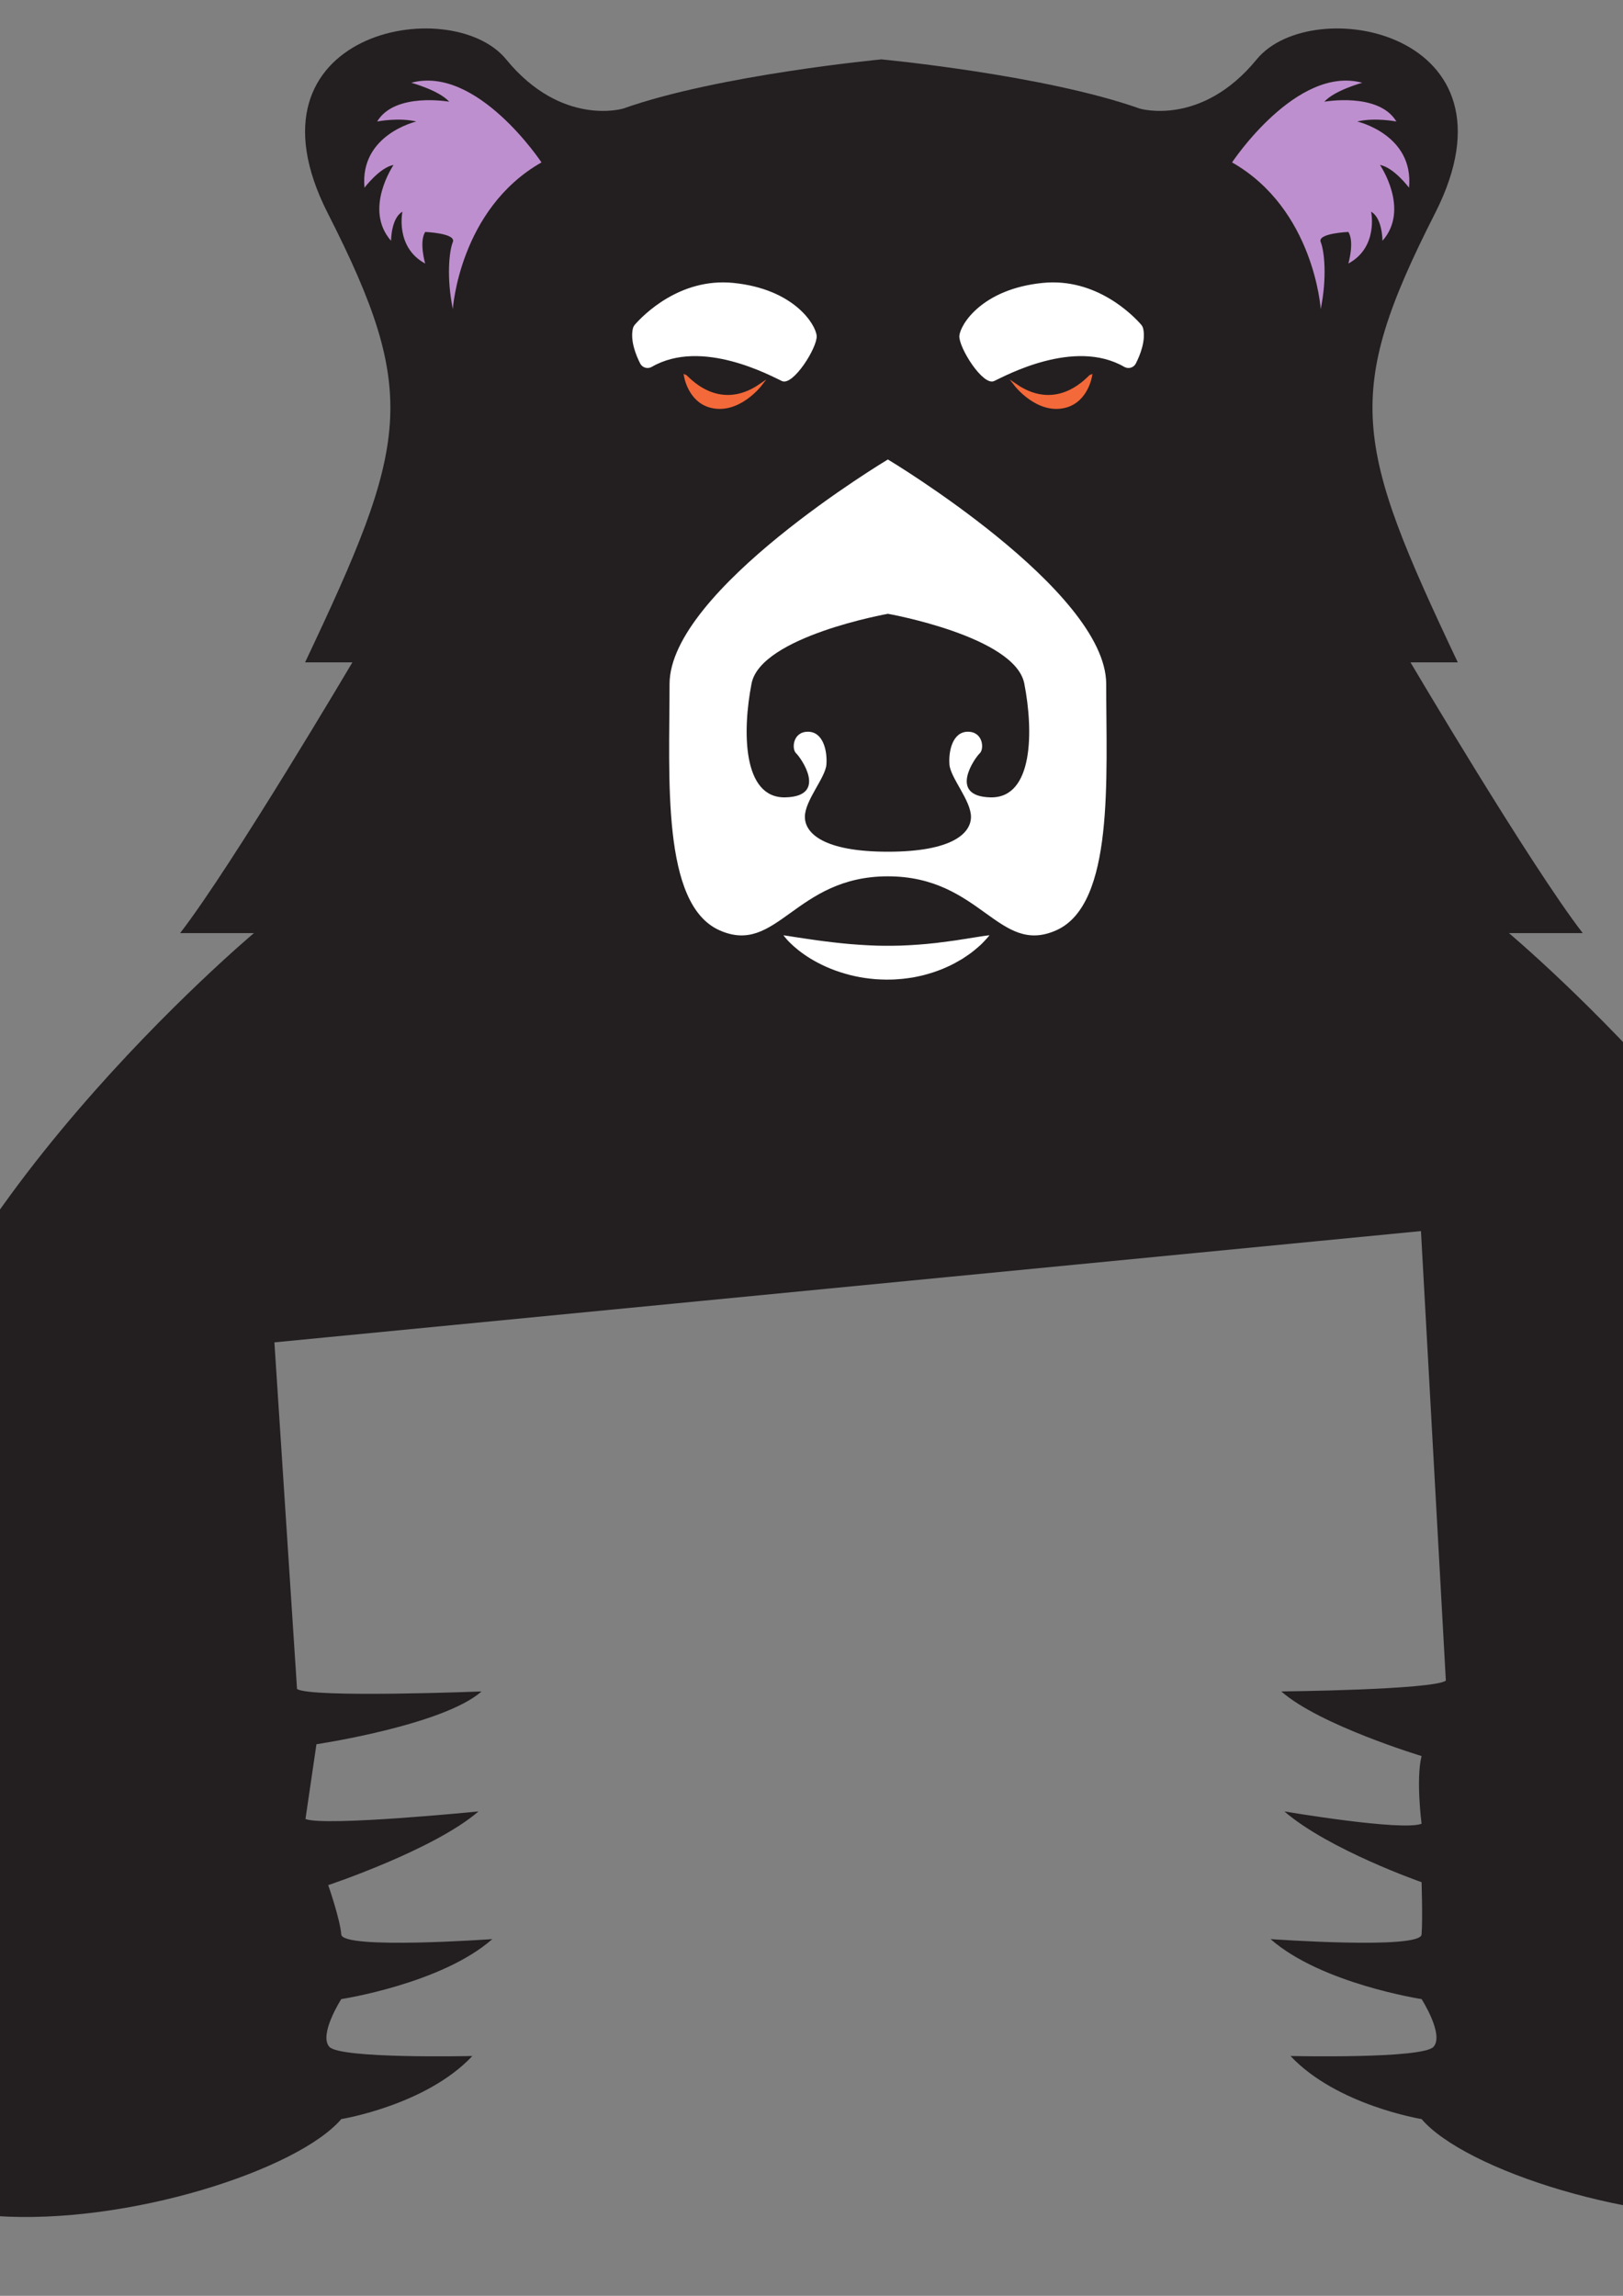 <?xml version="1.0" encoding="UTF-8" standalone="no"?>
<!-- Created with Inkscape (http://www.inkscape.org/) -->

<svg
   xmlns:dc="http://purl.org/dc/elements/1.1/"
   xmlns:cc="http://creativecommons.org/ns#"
   xmlns:rdf="http://www.w3.org/1999/02/22-rdf-syntax-ns#"
   xmlns:svg="http://www.w3.org/2000/svg"
   xmlns="http://www.w3.org/2000/svg"
   xmlns:sodipodi="http://sodipodi.sourceforge.net/DTD/sodipodi-0.dtd"
   xmlns:inkscape="http://www.inkscape.org/namespaces/inkscape"
   width="210mm"
   height="297mm"
   viewBox="0 0 210 297"
   version="1.1"
   id="svg8"
   inkscape:version="0.92.4 (5da689c313, 2019-01-14)"
   sodipodi:docname="kinetic_sculpture_2020.svg">
  <rect x="0" y="0" width="210" height="297" fill="#808080" stroke="none"/>
  <defs
     id="defs2">
    <clipPath
       id="clipPath831"
       clipPathUnits="userSpaceOnUse">
      <path
         inkscape:connector-curvature="0"
         id="path829"
         d="M 0.03,1223.961 H 841.022 V 0.038 H 0.03 Z" />
    </clipPath>
    <clipPath
       id="clipPath853"
       clipPathUnits="userSpaceOnUse">
      <path
         inkscape:connector-curvature="0"
         id="path851"
         d="M 379.992,163.268 H 137.829 V 1.828 h 242.163 z" />
    </clipPath>
    <clipPath
       id="clipPath865"
       clipPathUnits="userSpaceOnUse">
      <path
         inkscape:connector-curvature="0"
         id="path863"
         d="M 619.711,164.158 H 377.547 V 2.718 h 242.164 z" />
    </clipPath>
    <clipPath
       id="clipPath877"
       clipPathUnits="userSpaceOnUse">
      <path
         inkscape:connector-curvature="0"
         id="path875"
         d="M 137.828,163.268 H 17.016 V 1.828 h 120.812 z" />
    </clipPath>
    <clipPath
       id="clipPath893"
       clipPathUnits="userSpaceOnUse">
      <path
         inkscape:connector-curvature="0"
         id="path891"
         d="M 604.886,166.978 H 841.021 V 1.428 H 604.886 Z" />
    </clipPath>
    <clipPath
       id="clipPath905"
       clipPathUnits="userSpaceOnUse">
      <path
         inkscape:connector-curvature="0"
         id="path903"
         d="M 353.817,166.978 H 608.073 V 1.518 H 353.817 Z" />
    </clipPath>
    <clipPath
       id="clipPath917"
       clipPathUnits="userSpaceOnUse">
      <path
         inkscape:connector-curvature="0"
         id="path915"
         d="M 0.03,166.978 H 118.328 V 0.038 H 0.03 Z" />
    </clipPath>
    <clipPath
       id="clipPath929"
       clipPathUnits="userSpaceOnUse">
      <path
         inkscape:connector-curvature="0"
         id="path927"
         d="M 118.328,166.978 H 371.42 V 1.518 H 118.328 Z" />
    </clipPath>
    <clipPath
       id="clipPath1015"
       clipPathUnits="userSpaceOnUse">
      <path
         inkscape:connector-curvature="0"
         id="path1013"
         d="M 0.03,1223.961 H 841.022 V 0.038 H 0.03 Z" />
    </clipPath>
  </defs>
  <sodipodi:namedview
     id="base"
     pagecolor="#ffffff"
     bordercolor="#666666"
     borderopacity="1.0"
     inkscape:pageopacity="0.0"
     inkscape:pageshadow="2"
     inkscape:zoom="0.98994949"
     inkscape:cx="701.93738"
     inkscape:cy="668.51001"
     inkscape:document-units="mm"
     inkscape:current-layer="layer1"
     showgrid="false"
     inkscape:window-width="3840"
     inkscape:window-height="2081"
     inkscape:window-x="-9"
     inkscape:window-y="-9"
     inkscape:window-maximized="1" />
  <g
     inkscape:label="Layer 1"
     inkscape:groupmode="layer"
     id="layer1">
    <g
       id="g1009"
       transform="matrix(0.353,0,0,-0.353,-35.134,432.188)">
      <g
         id="g1011"
         clip-path="url(#clipPath1015)">
        <g
           id="g1017"
           transform="translate(770.994,687.321)">
          <path
             d="M 0,0 20.292,-7.892 C 7.891,89.067 -118.382,195.047 -118.382,195.047 h 27.058 c -19.167,24.805 -63.137,99.217 -63.137,99.217 h 17.339 c -37.907,80.048 -42.143,98.087 -8.319,164.606 33.823,66.52 -45.098,81.177 -65.392,56.373 -20.295,-24.804 -42.843,-18.04 -42.843,-18.04 -34.951,12.402 -94.706,18.04 -94.706,18.04 0,0 -59.755,-5.638 -94.706,-18.04 0,0 -22.549,-6.764 -42.842,18.04 -20.295,24.804 -99.216,10.147 -65.392,-56.373 33.823,-66.519 29.588,-84.558 -8.319,-164.606 h 17.338 c 0,0 -43.97,-74.412 -63.136,-99.217 h 27.058 c 0,0 -126.274,-105.98 -138.676,-202.939 L -696.763,0 c 0,0 -63.137,-116.127 -43.97,-191.666 l 15.784,11.275 c 0,0 3.382,-91.324 51.863,-94.707 48.48,-3.383 110.813,16.913 126.717,35.516 0,0 31.125,5.074 48.037,23.112 0,0 -48.48,-1.127 -52.427,3.383 -3.945,4.51 4.39,17.475 4.39,17.475 0,0 36.762,5.637 55.365,21.985 0,0 -54.921,-3.946 -55.365,1.691 -0.443,5.637 -4.789,18.093 -4.789,18.093 0,0 38.733,12.912 55.081,27.006 0,0 -56.211,-5.6 -63.42,-2.781 l 4.02,27.405 c 0,0 46.434,6.944 60.527,19.346 0,0 -62.568,-2.478 -67.642,0.904 l -8.295,127.027 420.266,40.78 9.125,-164.765 c -5.073,-3.383 -60.318,-3.946 -60.318,-3.946 14.093,-12.402 51.419,-23.677 51.419,-23.677 -2.134,-8.456 0,-24.804 0,-24.804 -7.209,-2.818 -50.291,4.511 -50.291,4.511 16.348,-14.094 50.291,-25.932 50.291,-25.932 0,0 0.443,-13.53 0,-19.167 -0.443,-5.637 -55.365,-1.691 -55.365,-1.691 18.604,-16.348 55.365,-21.985 55.365,-21.985 0,0 8.336,-12.965 4.39,-17.475 -3.947,-4.51 -52.426,-3.383 -52.426,-3.383 16.911,-18.038 48.036,-23.112 48.036,-23.112 15.904,-18.603 78.238,-38.899 126.718,-35.516 48.48,3.383 51.862,94.707 51.862,94.707 L 43.97,-191.666 C 63.136,-116.127 0,0 0,0"
             style="fill:#231f20;fill-opacity:1;fill-rule:nonzero;stroke:none"
             id="path1019"
             inkscape:connector-curvature="0" />
        </g>
      </g>
    </g>
    <g
       id="g1021"
       transform="matrix(0.353,0,0,-0.353,81.873,42.558)">
      <path
         d="M 0,0 C 0.125,0.604 0.402,1.16 0.808,1.624 3.644,4.861 17.132,18.852 36.854,16.88 59.134,14.652 67.091,1.602 67.409,-2.536 c 0.319,-4.137 -8.593,-18.46 -12.731,-16.55 -3.949,1.822 -29.349,15.82 -47.706,5.198 -1.517,-0.878 -3.462,-0.324 -4.254,1.24 C 1.127,-9.506 -0.9,-4.383 0,0"
         style="fill:#ffffff;fill-opacity:1;fill-rule:nonzero;stroke:none"
         id="path1023"
         inkscape:connector-curvature="0" />
    </g>
    <g
       id="g1025"
       transform="matrix(0.353,0,0,-0.353,88.643,48.582)">
      <path
         d="m 0,0 c 0.549,-0.137 11.789,-14.392 27.689,-3.426 0,0 -8.095,-10.527 -18.23,-7.951 C 1.371,-9.321 0,0 0,0"
         style="fill:#f46939;fill-opacity:1;fill-rule:nonzero;stroke:none"
         id="path1027"
         inkscape:connector-curvature="0" />
    </g>
    <g
       id="g1029"
       transform="matrix(0.353,0,0,-0.353,88.643,48.582)">
      <path
         d="m 0,0 c 0.549,-0.137 11.789,-14.392 27.689,-3.426 0,0 -8.095,-10.527 -18.23,-7.951 C 1.371,-9.321 0,0 0,0 Z"
         style="fill:none;stroke:#f46939;stroke-width:0.894;stroke-linecap:butt;stroke-linejoin:miter;stroke-miterlimit:10;stroke-dasharray:none;stroke-opacity:1"
         id="path1031"
         inkscape:connector-curvature="0" />
    </g>
    <g
       id="g1033"
       transform="matrix(0.353,0,0,-0.353,147.927,42.558)">
      <path
         d="M 0,0 C -0.123,0.604 -0.401,1.16 -0.807,1.624 -3.642,4.861 -17.13,18.852 -36.853,16.88 -59.133,14.652 -67.09,1.602 -67.408,-2.536 c -0.318,-4.137 8.594,-18.46 12.732,-16.55 3.948,1.822 29.349,15.82 47.706,5.198 1.516,-0.878 3.462,-0.324 4.253,1.24 C -1.125,-9.506 0.902,-4.383 0,0"
         style="fill:#ffffff;fill-opacity:1;fill-rule:nonzero;stroke:none"
         id="path1035"
         inkscape:connector-curvature="0" />
    </g>
    <g
       id="g1037"
       transform="matrix(0.353,0,0,-0.353,141.158,48.582)">
      <path
         d="m 0,0 c -0.549,-0.137 -11.788,-14.392 -27.689,-3.426 0,0 8.095,-10.527 18.231,-7.951 C -1.37,-9.321 0,0 0,0"
         style="fill:#f46939;fill-opacity:1;fill-rule:nonzero;stroke:none"
         id="path1039"
         inkscape:connector-curvature="0" />
    </g>
    <g
       id="g1041"
       transform="matrix(0.353,0,0,-0.353,141.158,48.582)">
      <path
         d="m 0,0 c -0.549,-0.137 -11.788,-14.392 -27.689,-3.426 0,0 8.095,-10.527 18.231,-7.951 C -1.37,-9.321 0,0 0,0 Z"
         style="fill:none;stroke:#f46939;stroke-width:0.894;stroke-linecap:butt;stroke-linejoin:miter;stroke-miterlimit:10;stroke-dasharray:none;stroke-opacity:1"
         id="path1043"
         inkscape:connector-curvature="0" />
    </g>
    <g
       id="g1045"
       transform="matrix(0.353,0,0,-0.353,143.132,88.493)">
      <path
         d="m 0,0 c 0,34.387 -80.027,82.303 -80.027,82.303 0,0 -80.027,-47.916 -80.027,-82.303 0,-34.387 -3.028,-80.612 18.205,-90.195 21.234,-9.584 27.623,19.73 61.822,19.73 34.199,0 40.588,-29.314 61.822,-19.73 C 3.028,-80.612 0,-34.387 0,0"
         style="fill:#ffffff;fill-opacity:1;fill-rule:nonzero;stroke:none"
         id="path1047"
         inkscape:connector-curvature="0" />
    </g>
    <g
       id="g1049"
       transform="matrix(0.353,0,0,-0.353,132.533,88.426)">
      <path
         d="m 0,0 c -3.382,17.288 -49.983,25.555 -49.983,25.555 0,0 -46.601,-8.267 -49.984,-25.555 -3.382,-17.288 -3.382,-42.091 12.402,-41.715 15.785,0.375 5.578,14.656 3.916,16.16 -1.661,1.503 -1.285,7.892 4.353,7.892 5.636,0 7.14,-7.141 6.764,-12.027 -0.376,-4.885 -7.892,-13.153 -7.892,-19.166 0,-6.013 6.85,-12.777 30.441,-12.777 23.59,0 30.44,6.764 30.44,12.777 0,6.013 -7.515,14.281 -7.891,19.166 -0.377,4.886 1.127,12.027 6.764,12.027 5.638,0 6.013,-6.389 4.352,-7.892 -1.661,-1.504 -11.868,-15.785 3.916,-16.16 C 3.383,-42.091 3.383,-17.288 0,0"
         style="fill:#231f20;fill-opacity:1;fill-rule:nonzero;stroke:none"
         id="path1051"
         inkscape:connector-curvature="0" />
    </g>
    <g
       id="g1053"
       transform="matrix(0.353,0,0,-0.353,70.062,21.01)">
      <path
         d="m 0,0 c 0,0 -23.63,35.677 -47.724,29.191 0,0 10.194,-2.781 13.9,-6.951 0,0 -19.924,3.568 -26.41,-7.251 0,0 7.876,1.553 14.363,0 0,0 -20.85,-4.796 -18.997,-24.256 0,0 5.561,7.414 10.657,8.34 0,0 -11.12,-16.217 -0.927,-27.8 0,0 0,8.34 4.171,10.657 0,0 -2.781,-12.974 8.34,-18.997 0,0 -2.317,7.877 0,11.583 0,0 11.467,-0.463 10.135,-3.706 -1.332,-3.244 -2.375,-12.975 0,-24.558 0,0 2.375,36.604 32.492,53.748"
         style="fill:#be8fce;fill-opacity:1;fill-rule:nonzero;stroke:none"
         id="path1055"
         inkscape:connector-curvature="0" />
    </g>
    <g
       id="g1057"
       transform="matrix(0.353,0,0,-0.353,159.417,21.01)">
      <path
         d="m 0,0 c 0,0 23.63,35.677 47.724,29.191 0,0 -10.193,-2.781 -13.9,-6.951 0,0 19.923,3.568 26.411,-7.251 0,0 -7.878,1.553 -14.364,0 0,0 20.849,-4.796 18.996,-24.256 0,0 -5.559,7.414 -10.656,8.34 0,0 11.119,-16.217 0.926,-27.8 0,0 0,8.34 -4.17,10.657 0,0 2.78,-12.974 -8.34,-18.997 0,0 2.317,7.877 0,11.583 0,0 -11.467,-0.463 -10.135,-3.706 1.332,-3.244 2.375,-12.975 0,-24.558 0,0 -2.375,36.604 -32.492,53.748"
         style="fill:#be8fce;fill-opacity:1;fill-rule:nonzero;stroke:none"
         id="path1059"
         inkscape:connector-curvature="0" />
    </g>
    <g
       id="g1093"
       transform="matrix(0.353,0,0,-0.353,101.37,120.991)">
      <path
         d="m 0,0 c 0,0 1.285,-0.2 3.534,-0.549 2.202,-0.347 5.288,-0.809 8.871,-1.31 1.799,-0.233 3.713,-0.507 5.732,-0.724 2.009,-0.249 4.118,-0.448 6.275,-0.646 2.163,-0.172 4.378,-0.331 6.619,-0.445 1.119,-0.046 2.247,-0.092 3.379,-0.139 1.131,0.012 2.264,-0.064 3.397,-0.04 1.132,0.007 2.265,-0.016 3.392,0.03 l 1.689,0.031 c 0.561,0.027 1.121,0.053 1.679,0.08 1.119,0.029 2.225,0.1 3.323,0.182 1.103,0.043 2.184,0.158 3.26,0.238 0.538,0.046 1.075,0.071 1.601,0.133 0.525,0.072 1.048,0.13 1.571,0.175 0.524,0.05 1.042,0.099 1.554,0.147 0.508,0.07 1.007,0.153 1.511,0.203 2.011,0.208 3.906,0.535 5.71,0.751 0.893,0.137 1.746,0.296 2.578,0.41 0.837,0.101 1.622,0.237 2.365,0.368 1.481,0.269 2.843,0.408 3.932,0.619 1.094,0.198 2.005,0.287 2.611,0.381 C 75.198,-0.024 75.54,0 75.54,0 c 0,0 -0.204,-0.267 -0.612,-0.73 -0.416,-0.45 -1.005,-1.157 -1.82,-1.975 -0.791,-0.859 -1.861,-1.722 -3.089,-2.765 -1.226,-1.05 -2.732,-2.022 -4.38,-3.137 -1.698,-0.993 -3.562,-2.086 -5.65,-2.995 -1.028,-0.504 -2.121,-0.917 -3.247,-1.333 -1.117,-0.449 -2.288,-0.811 -3.489,-1.154 -1.197,-0.367 -2.427,-0.695 -3.692,-0.945 -0.632,-0.13 -1.268,-0.26 -1.907,-0.392 -0.644,-0.096 -1.292,-0.192 -1.944,-0.29 -1.303,-0.197 -2.624,-0.33 -3.955,-0.406 -1.329,-0.126 -2.668,-0.108 -4.006,-0.131 -1.338,-0.006 -2.672,0.087 -4.001,0.157 -1.324,0.125 -2.644,0.246 -3.94,0.448 -2.596,0.388 -5.121,0.931 -7.501,1.657 -4.78,1.382 -8.99,3.372 -12.361,5.414 -3.371,2.064 -5.907,4.186 -7.544,5.824 -0.83,0.8 -1.412,1.526 -1.817,1.991 C 0.186,-0.284 0,0 0,0"
         style="fill:#ffffff;fill-opacity:1;fill-rule:nonzero;stroke:none"
         id="path1095"
         inkscape:connector-curvature="0" />
    </g>
  </g>
</svg>
